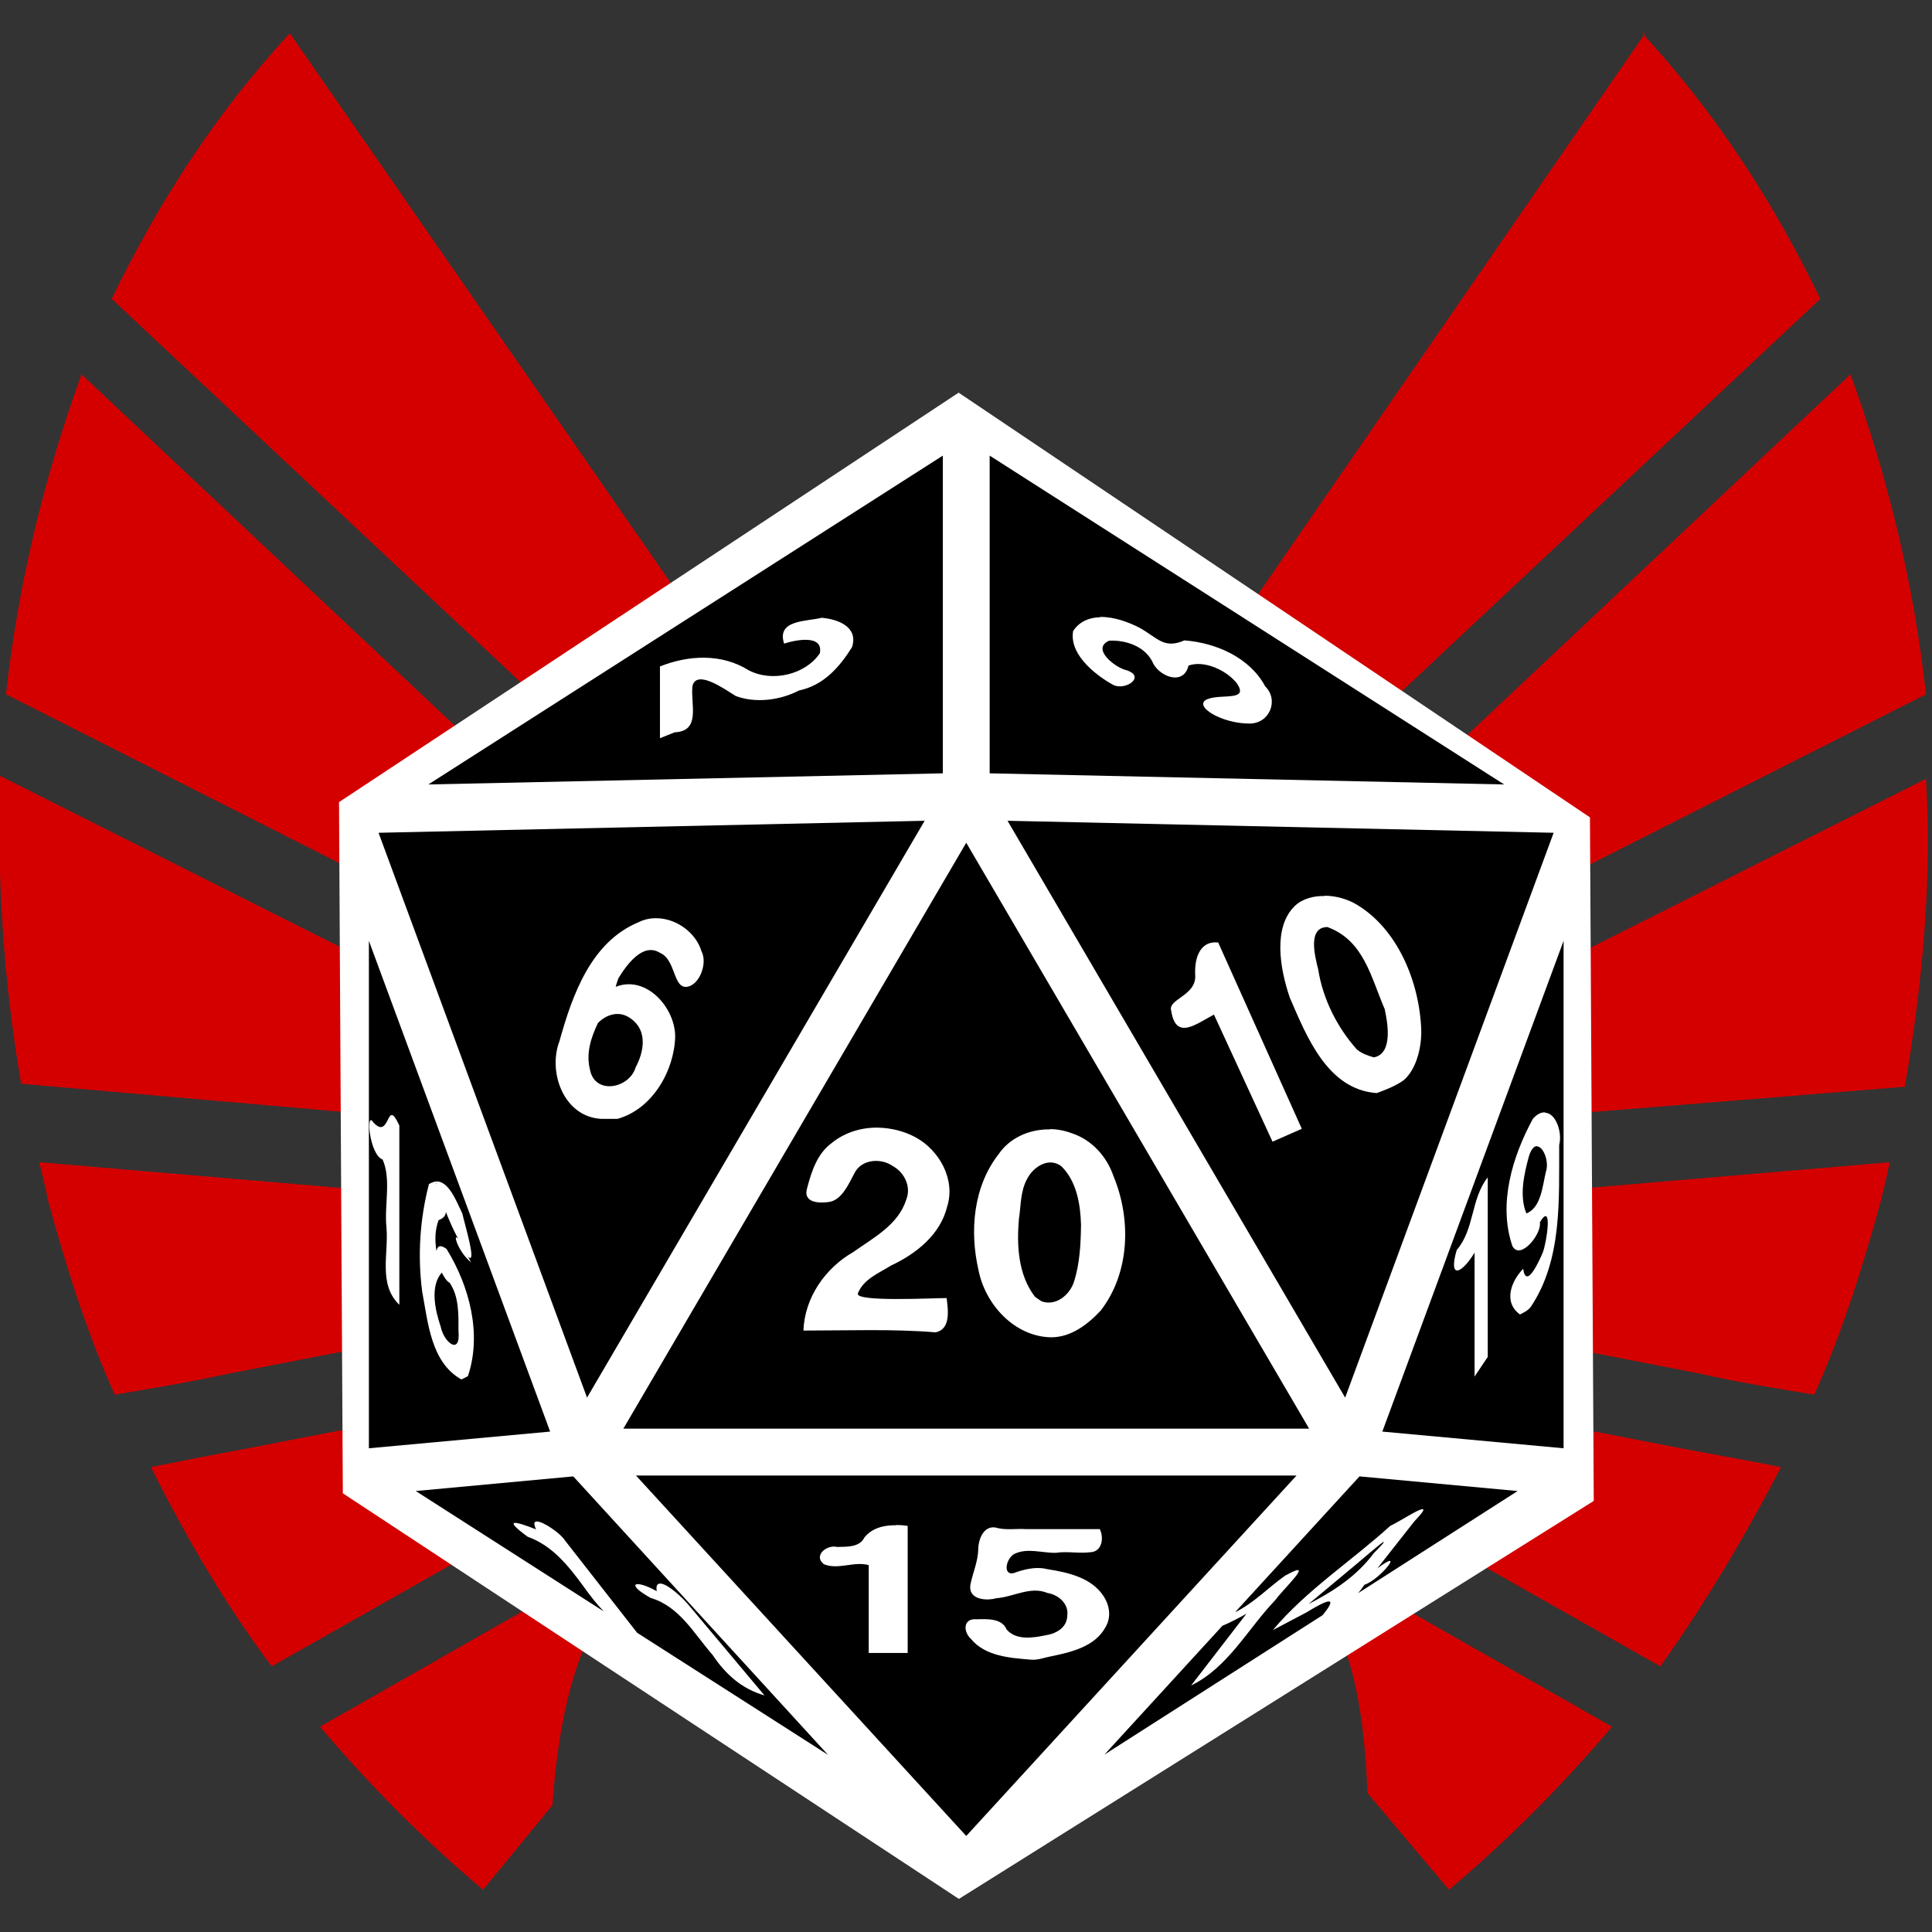 <svg xmlns="http://www.w3.org/2000/svg" viewBox="0 0 64 64" width="64" height="64"><rect x="0" y="0" width="64" height="64" fill="#333333" stroke="none"/><path d="M9.6 1.1C7.2 3.7 5.3 6.6 3.7 9.9L19.7 24.9 18 26.8 2.7 12.4C1.5 15.7 0.6 19.3 0.2 23L16 31 14.9 33.2 0 25.7c-0.1 3.3 0.1 6.7 0.7 10.2L14.4 37.1 14.2 39.6 1.3 38.5c0.1 0.4 0.2 0.8 0.3 1.3 0.6 2.2 1.3 4.4 2.2 6.4 1.2-0.2 2.4-0.4 3.8-0.7 3.6-0.7 7.2-1.4 7.2-1.4l0.5 2.5c0 0-3.6 0.7-7.2 1.4-1.1 0.2-2.1 0.4-3.1 0.6 1.2 2.4 2.5 4.6 4 6.6l8.3-4.7 1.2 2.2-7.9 4.5c1.7 2 3.5 3.8 5.4 5.4l2.3-2.8c0.2-2.8 0.7-5.1 2-7 0.9-1.3 2.1-2.3 3.7-3-1.1-1.7-2-3.7-2.6-5.9-2-7.3 0.1-14.7 4.9-18.7L9.6 1.1Zm44.9 0-16.7 24.2c4.9 4 6.9 11.4 4.9 18.7-0.6 2.2-1.5 4.1-2.6 5.8 1.7 0.7 2.9 1.8 3.7 3.2 1.1 1.8 1.4 4 1.5 6.4l2.7 3.2c1.9-1.6 3.7-3.4 5.4-5.4l-7.9-4.5 1.2-2.2 8.3 4.7c1.5-2.1 2.8-4.3 4-6.6-1-0.2-2.1-0.4-3.2-0.6-3.6-0.7-7.2-1.4-7.2-1.4l0.5-2.5c0 0 3.6 0.7 7.2 1.4 1.3 0.3 2.6 0.5 3.8 0.7 0.9-2 1.6-4.2 2.2-6.4 0.1-0.4 0.2-0.8 0.3-1.3l-12.9 1.1-0.2-2.5 13.6-1.1c0.6-3.5 0.9-6.9 0.7-10.2L49.1 33.2 48 31 63.8 23C63.4 19.3 62.5 15.7 61.3 12.4L46 26.8 44.3 24.9 60.3 9.9C58.7 6.6 56.8 3.7 54.4 1.1Z" style="fill:#d40000;stroke-width:0.1"/><g transform="matrix(0.097 0 0 0.097 7.176 13.124)"><path d="M253.4-0.6 42.3 138.9l1.3 235.5 209.9 138.2 216.3-135.6-1.3-232.9z" style="fill:#fff;stroke-width:1px;stroke:#fff"/><path d="M248 20.3 72.3 132.6 248 128.8Zm16 0v108.5l175.7 3.8zm37.8 55.1c4.6-0.1 9.8 1.8 13.6 3.8 6.1 3.5 8.2 7.2 15.1 4.2 10.7 0.8 22.3 5.8 27.6 15.7 4.7 4.6 1.6 12.6-5.2 12.7-9.7 0.1-19.7-6.1-14.6-8.3 4.7-2 14.6 0.9 10-5.6-3.6-4.4-11.1-7.8-16.4-5.9-1.6 6.8-9.4 4-12-0.6-2.4-5.8-9.2-8.2-15.1-7.9-6.1 2.7 1.7 8.8 5.3 9.9 7.9 2.1 0.2 7.5-4.1 5.1-4.3-2.4-15-9.6-13.5-18.3 2.2-3.3 5.5-4.6 9.1-4.7zm-95 0.3c5.5 0.5 12.4 3.1 10.2 10-4.3 6.9-9.8 13.1-18.1 14.8-6.5 3.4-14.9 4.4-21.6 1.9-3.6-2.2-13.4-9.3-14.8-3.4-0.7 6.2 3 15.4-6.1 15.8l-5 2v-24.5c9.8-3.9 21-4.5 30.3 1.3 8 4.2 19.4 1.5 24.3-5.8 1.3-6.5-8.2-4.6-12.2-3.3-2.7-8.3 7.9-7.5 13.2-8.9zm35 69.3-186.5 4.1 71.2 192.9zm28.3 0 115.3 197 71.2-192.9zm-14.1 7.5-117.1 200.1h234.2zm122.4 18.1c3.9 0 7.9 1.2 10.9 3 13.8 8.2 21.5 26.1 22.1 43 0.1 5.7-1.6 13.2-6 17-2.8 2-6 3.2-9.2 4.4-16.8-1.2-23.9-19.2-29.7-32.6-3.4-9.9-5.8-24 1.7-31.3 2.5-2.4 6.3-3.5 10.2-3.4zm-227.6 7.7c6.5 0.3 12.9 5 14.8 11.3 2.1 4-0.6 11.4-4.9 12.1-4.9 0.7-3.8-9.3-9.3-11.6-5.9-3.7-11.5 4.3-14.2 8.7-0.3 1-0.7 1.9-0.9 2.9 10.4-4.1 20.3 7.1 20.3 17-0.3 11.7-7.8 24.8-19.7 28.1h-5.6c-12.7-0.7-18.3-15.9-14.2-26.6 4.4-15.8 10.8-33.9 27.1-40.6 2-1 4.2-1.4 6.4-1.3zm228.7 3c-7.1-0.1-4.4 10-3.3 14.5 1.6 10.1 6.5 19.8 13.2 27.3 1.7 1.4 3.7 2.1 5.8 2.7 6.9-1.3 4.5-12.8 3.7-16.5-4.7-10.9-7.1-23.3-19.3-27.9zM52 186v173.3l61.9-5.7zm408 0-61.9 167.6 61.9 5.7zm-117.9 0.7 28.5 63.5-10 4.4-20-43.4c-6 3.1-13 9-14.6-1.3-1.3-4 8.5-5.1 8.2-12-0.4-6.9 2.2-12.1 8-11.3zm-205.8 24.3c-2.3 0.2-4.5 1.4-6.1 3.1-2.4 5.1-4.1 10.3-2.7 15.9 1.7 8.8 13.5 6.4 15.6-0.8 2.7-5 3.9-11.6-0.5-15.7-1.7-1.6-3.5-2.4-5.2-2.5-0.3 0-0.7 0-1 0zm317.5 33.7c3.7 0.3 5.8 6.9 4.7 11-0.1 18.6 1.1 39.2-9.7 55.3-1 1.3-2.3 1.9-3.7 2.6-5.8-4.2-3-11.4 1.1-15.6 1 7.3 5.6-2.9 6.7-5.6 1.3-3.2 3.5-17.7-1-10.3 0.7 4.1-6.8 13.2-9.4 8.1-4.9-14.4 0-30.5 7-43.4 1.5-1.7 2.9-2.3 4.2-2.2zM59.9 245.5c0.6 0.1 1.3 1 2.5 3.6v61.2c-7.3-7-3.6-17.4-4.4-26.4-0.8-7.6 1.7-16.3-1.3-23.2-4.6-1.7-5.8-17-3.2-12.7 4.4 4.8 4.7-2.7 6.4-2.5zm166 4.3c4.5 0.1 8.9 1.2 12.8 3.3 8.1 4.4 13.7 14.4 10.8 23.6-2.3 9.6-10.6 16.2-19.2 20.2-4.1 2.6-9.4 4.6-11.3 9.5-1.2 3 25.4 1.6 30.3 1.6 0.5 4 1.5 10.7-3.8 11.7-14.5-1.2-29.9-0.6-45.1-0.6 0.4-11.2 7.4-21.3 17-26.8 6.9-4.9 15.4-9.3 18.1-17.9 1.8-4.4-0.6-9.3-4.6-11.5-4.2-2.9-10.9-2.3-13.2 2.7-2 3.8-4.4 9.1-8.7 9.6-2.9 0.4-9 0.5-7.3-4.9 1.5-5.6 3.4-11.6 8.3-15.2 4.5-3.7 10.2-5.4 15.9-5.3zm58.6 0.5c2.5 0 5.1 0.5 7.5 1.4 6.8 2.2 12 7.9 14.3 14.7 6.1 14.7 5.6 33-4.4 45.9-4.4 4.7-10.1 9.1-16.9 9.1-12.5-0.2-22.5-11.2-24.8-22.9-3.1-13.4-1.8-28.6 6.9-39.7 3.7-5.4 10-8.2 16.4-8.4 0.4 0 0.7 0 1.1 0zm166.4 5.8c-1 0-2 1-2.8 3.7-1.6 5.9-3.3 13.4-0.8 19.3 5.1-2 5.5-9.6 6.7-14.4 1.1-3.3-0.9-8.5-3.1-8.5zm-165.8 5.6c-3.4-0.2-6.8 2.6-8.3 5.6-2.3 4.1-2.1 9-2.8 13.6-0.8 9.1-0.3 19.2 5.5 26.7l2.2 1.5c4.9 1.8 9.7-2.2 11.1-6.7 2-6.2 2.3-12.9 2.4-19.4-0.2-7-1.5-14.9-6.7-20-1-0.8-2.2-1.2-3.3-1.3zm149 5.2v61.2l-4.5 6.7v-42.3c-4.6 7.5-9 9-6.1-0.9 6.1-7.1 4.8-17.4 10.5-24.7zm-359.4 1.1c0 0.1 0 0.1 0.1 0.2 4.5-0.5 7.3 7.3 9.1 10.9 0.8 3.6 5.1 17.8 2 14.8-0.3-0.5-0.5-0.9-0.8-1.4l1.8 3.3c-4.6-3.7-6.4-10.5-4.4-8-1.6-3-3-6.1-4.2-9.2-0.1 1.2-0.7 2.1-2.5 2.8-1.3 3.5-1.3 7.1-0.7 10.6 0.2-1.7 1.2-2.4 3.4-0.8 7.8 12.6 12.2 29.1 7.3 43.5l-2.2 1.1c-10.4-5.8-11.4-19.4-13.4-30-1.6-12.3-0.8-24.7 2.3-36.7 0.8-0.5 1.6-0.8 2.3-0.9 0-0.1 0-0.1-0.1-0.2zm0.1 0.2c0.1 0.4 0.2 0.8 0.4 1.2-0.1-0.4-0.2-0.8-0.4-1.2zm2.1 31.1c-4.1 4.6-2.3 12.8-0.4 18.4 1.1 5.5 6.9 10.1 6.1 1.5 0-5.6 0.2-11.7-3-16.4-1-0.5-1.9-1.9-2.7-3.5zM143.2 368.6 256 491.7 368.8 368.6Zm-21.4 0.3-53.8 5 64.2 41.1c-2.6-2.7-4.9-5.7-7.1-8.8-5.1-6.9-10.5-13.7-18.9-16.7-8.7-6.4-4.2-5.3 2.9-2.5-0.9-1.9-0.7-2.6 0.1-2.7 2.2-0.2 8.4 4.2 9.7 6.4l24.7 31.6 65.2 41.7zm268.5 0-42.5 46.4c6.4-3.1 11.4-8.5 17.1-12.5 2.4-1.3 3.7-1.9 4.3-1.9 2.1 0-5.4 7.1-7.7 10.3-9.4 9.8-16.1 23-28.7 29.1l18.9-24.5c-2.3 1.3-5.9 3.2-8.2 4.1l-40.3 44 74.5-47.6c5.5-6.7 1.9-5.5-5.6-0.9l-11.4 6c11.5-13.7 26.9-23.6 40.1-35.6 3.2-1.5 9.5-5.7 11-5.7 0.8 0 0.2 1-2.8 4.2l-12.6 16c10-7.5 0.9 3.9-4.4 5.6-0.7 1-1.4 2-2.2 2.9l54.5-34.9zm-158.3 16.6c1.4 0 2.7 0.1 4 0.3v43.4h-13.3v-30c-5-1.4-10.4 1.7-15.3-0.3-3.8-2.9 1-6.8 4.5-5.9 3.3-0.1 7.6 0.2 9.3-3.2 2.6-3.3 6.8-4.3 10.8-4.2zm33 0.8c0.5 0 1 0 1.5 0.2 3.1 0.8 6.5 0.2 9.7 0.4h25.4c1.5 3 0.8 7.8-3.3 7.9-3.9 0.5-7.8-0.4-11.7 0.2-4.7 0.1-9.8-1.8-14.2 0.4-3.1 1.7-4.2 8.5 1 6.1 3.4-1.1 6.9-1.8 10.4-0.9 7 1.1 15 2.9 19.1 9.2 2.1 3.2 2.7 7.3 0.6 10.7-3.6 6.5-11.5 8.4-18.3 9.8-2.3 0.4-4.7 1.4-7 1.2-7.2-0.6-15.6-1.1-20.6-7.1-2.7-2.5-2.7-7.1 1.9-6.7 3.6-0.1 8.7-0.4 10.3 3.5 3.2 3.7 8.8 2.9 13.1 2 3.6-0.5 7.5-2.5 7.6-6.7 0.6-4.2-3.1-7.2-6.8-7.8-5.8-2.4-11.6 1.4-17.4 1.8-3.5 1-9.6 0.5-8.9-4.5 0.8-4.2 2.7-8.1 2.7-12.5 0.1-3 1.6-7 4.9-7.2zm133.5 5c-0.2-0.2-7 5.7-9.9 8.1l-15.7 13.1c8.6-4.4 16.5-9.6 22.3-17.4 2.6-2.6 3.5-3.7 3.4-3.7zm-247 14.2c2.4 0 7.5 4.7 9.5 7.1l26.1 31.1c-7.7-2.2-13.3-7.2-17.7-13.8-6.4-7.3-11.3-16.6-21.2-19.5-8.9-5-5.2-6.4 2.1-2.3-0.3-1.9 0.2-2.6 1.2-2.6z"/></g></svg>
